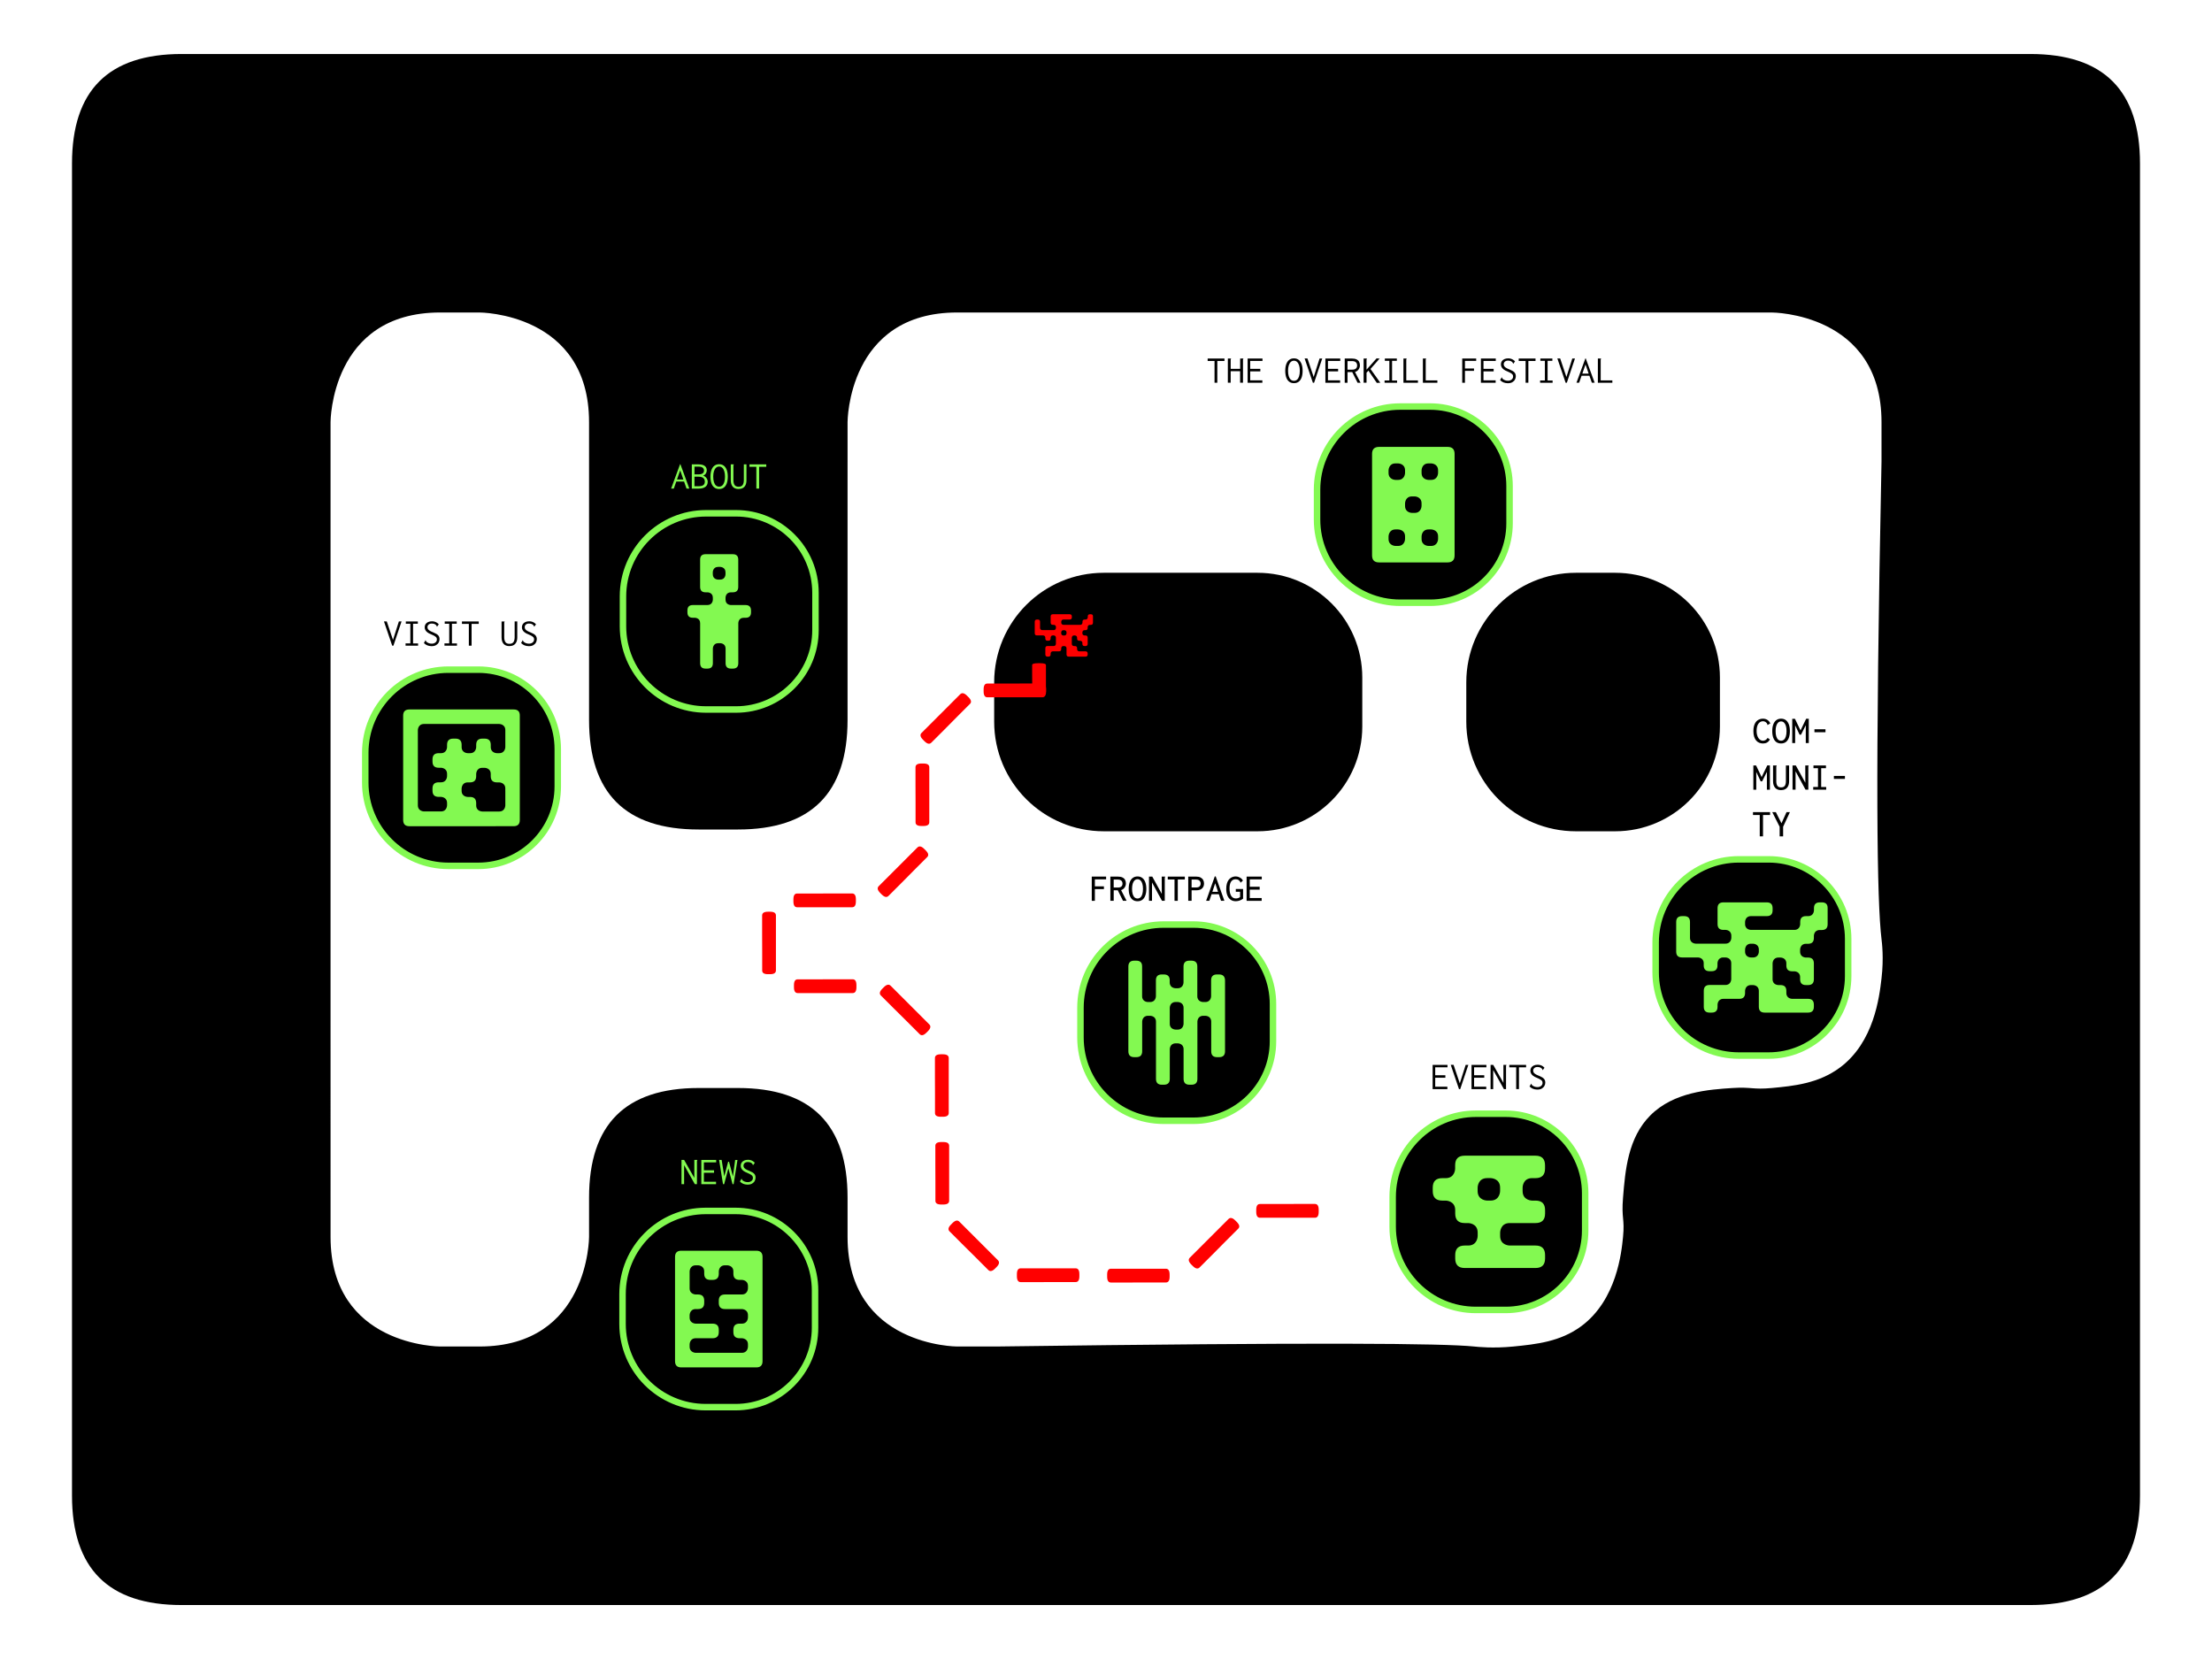 <?xml version="1.0" encoding="utf-8"?>
<!-- Generator: Adobe Illustrator 27.3.1, SVG Export Plug-In . SVG Version: 6.00 Build 0)  -->
<svg version="1.1" id="Layer_1" xmlns="http://www.w3.org/2000/svg" xmlns:xlink="http://www.w3.org/1999/xlink" x="0px" y="0px"
	 viewBox="0 0 1024 768" style="enable-background:new 0 0 1024 768;" xml:space="preserve">
<style type="text/css">
	.st0{fill:#83F951;}
	.st1{stroke:#83F951;stroke-width:3;stroke-miterlimit:10;}
	.st2{fill:#FF0000;}
</style>
<path d="M990.67,692.26v-18.19V572.59v-18.19V452.93v-18.19V333.26v-18.19V213.59v-18.19V93.93V75.74
	c0-33.89-16.85-50.74-50.74-50.74h-18.19H820.26h-18.19H700.59h-18.19H580.93h-18.19H461.26h-18.19H341.59h-18.19H221.93h-18.19
	H102.26H84.07c-33.89,0-50.74,16.85-50.74,50.74v18.19v101.48v18.19v101.48v18.19v101.48v18.19v101.48v18.19v101.48v18.19
	c0,33.89,16.85,50.74,50.74,50.74h18.19h101.48h18.19h101.48h18.19h101.48h18.19h101.48h18.19h101.48h18.19h101.48h18.19h101.48
	h18.19C973.82,743,990.67,726.15,990.67,692.26z M682.41,144.67h18.19h101.48h18.19c0,0,50.74,0,50.74,50.74v18.19
	c-3.04,148.4-2.08,204.01,0,221.14c0.19,1.56,1.11,8.76,0,18.19c-1.03,8.77-3.48,29.5-19.22,41.25
	c-10.02,7.48-21.76,8.57-31.51,9.49c-8.97,0.84-9.43-0.57-18.19,0c-10.95,0.71-27.19,1.77-38.08,12.66
	c-10.41,10.41-11.64,25.52-12.66,38.08c-0.81,9.94,0.85,9.56,0,18.19c-0.69,7.03-2.87,29.05-19.22,41.25
	c-9.81,7.32-21.15,8.45-31.51,9.49c-9.45,0.94-16.63,0.16-18.19,0c-14.4-1.46-71.27-2-221.14,0c-6.06,0-12.13,0-18.19,0
	c0,0-50.74,0-50.74-50.74v-18.19c0-33.89-16.85-50.74-50.74-50.74h-18.19c-33.89,0-50.74,16.85-50.74,50.74v18.19
	c0,0,0,50.74-50.74,50.74h-18.19c0,0-50.74,0-50.74-50.74v-18.19V452.93v-18.19V333.26v-18.19V213.59v-18.19
	c0,0,0-50.74,50.74-50.74h18.19c0,0,50.74,0,50.74,50.74v18.19v101.48v18.19c0,33.89,16.85,50.74,50.74,50.74h18.19
	c33.89,0,50.74-16.85,50.74-50.74v-18.19V213.59v-18.19c0,0,0-50.74,50.74-50.74h18.19H682.41z"/>
<path d="M630.64,313.64c0-26.77-21.7-48.48-48.48-48.48h-53h-18.19c-28.02,0-50.74,22.72-50.74,50.74v18.19
	c0,28.02,22.72,50.74,50.74,50.74h18.19h53c26.77,0,48.48-21.7,48.48-48.48V313.64z"/>
<path d="M796.2,313.64c0-26.77-21.7-48.48-48.48-48.48h0h-18.19c-28.02,0-50.74,22.72-50.74,50.74v18.19
	c0,28.02,22.72,50.74,50.74,50.74h18.19h0c26.77,0,48.48-21.7,48.48-48.48V313.64z"/>
<g>
	<g>
		<g>
			<path class="st0" d="M314.88,217.74l-2.95,8.44h-1.24l4.14-11.29h0.14l4.14,11.29h-1.3L314.88,217.74z M316.82,222.94h-4.07
				l0.25-0.97h3.53L316.82,222.94z"/>
			<path class="st0" d="M320.26,226.18v-11.21h3.19c0.65,0,1.21,0.07,1.67,0.2c0.47,0.13,0.85,0.32,1.16,0.56
				c0.31,0.24,0.53,0.53,0.68,0.86c0.14,0.34,0.22,0.7,0.22,1.1c0,0.35-0.06,0.69-0.19,1.03c-0.13,0.34-0.31,0.63-0.56,0.88
				s-0.55,0.44-0.91,0.58c0.31,0.11,0.6,0.26,0.85,0.45c0.26,0.19,0.48,0.42,0.67,0.67c0.19,0.26,0.33,0.53,0.43,0.83
				c0.1,0.29,0.15,0.6,0.15,0.91c0,0.47-0.08,0.9-0.25,1.29c-0.17,0.39-0.42,0.72-0.77,1c-0.34,0.28-0.78,0.49-1.31,0.64
				c-0.53,0.15-1.15,0.23-1.87,0.23H320.26z M321.5,219.61h1.76c0.66,0,1.18-0.08,1.57-0.23c0.38-0.16,0.66-0.37,0.83-0.64
				c0.17-0.27,0.25-0.57,0.25-0.91c0-0.25-0.04-0.49-0.14-0.7c-0.09-0.22-0.23-0.4-0.42-0.57s-0.44-0.29-0.76-0.39
				c-0.31-0.1-0.69-0.14-1.13-0.14h-1.96V219.61z M321.5,225.08h2.14c0.53,0,0.99-0.07,1.39-0.21c0.4-0.14,0.71-0.36,0.93-0.67
				c0.22-0.31,0.33-0.73,0.33-1.24c0-0.44-0.1-0.84-0.29-1.18c-0.19-0.34-0.5-0.61-0.93-0.81c-0.43-0.2-1.01-0.3-1.74-0.3h-1.84
				V225.08z"/>
			<path class="st0" d="M332.9,226.38c-0.85,0-1.58-0.22-2.18-0.67s-1.06-1.1-1.37-1.95c-0.31-0.86-0.47-1.9-0.47-3.12
				c0-1.19,0.16-2.21,0.47-3.07c0.31-0.86,0.77-1.52,1.37-1.98s1.33-0.69,2.18-0.69c0.86,0,1.59,0.23,2.19,0.69
				c0.59,0.46,1.05,1.12,1.36,1.98s0.47,1.88,0.47,3.07c0,1.22-0.16,2.27-0.47,3.12s-0.77,1.51-1.36,1.95
				C334.49,226.16,333.76,226.38,332.9,226.38z M332.9,225.28c0.58,0,1.06-0.18,1.47-0.54c0.4-0.36,0.71-0.88,0.93-1.58
				c0.22-0.69,0.32-1.53,0.32-2.53c0-0.95-0.11-1.77-0.32-2.46s-0.52-1.23-0.93-1.61c-0.4-0.38-0.89-0.58-1.47-0.58
				c-0.56,0-1.05,0.19-1.46,0.58c-0.41,0.38-0.72,0.92-0.94,1.61s-0.32,1.51-0.32,2.46c0,1,0.11,1.84,0.32,2.53
				c0.22,0.69,0.53,1.22,0.94,1.58C331.85,225.1,332.33,225.28,332.9,225.28z"/>
			<path class="st0" d="M339.21,225.31c-0.61-0.71-0.91-1.71-0.91-3v-7.34h1.22h0.18v0.13c-0.07,0.07-0.12,0.15-0.14,0.23
				s-0.03,0.23-0.03,0.43v6.57c0,0.91,0.18,1.64,0.53,2.18s0.98,0.81,1.86,0.81c0.9,0,1.53-0.27,1.89-0.81
				c0.36-0.54,0.54-1.28,0.54-2.23v-7.31h1.21v7.29c0,0.95-0.15,1.73-0.45,2.33c-0.3,0.61-0.72,1.06-1.27,1.35
				c-0.55,0.29-1.19,0.44-1.94,0.44C340.72,226.38,339.81,226.02,339.21,225.31z"/>
			<path class="st0" d="M350.14,226.18V216.1h-3.19v-1.13h7.78v1.13h-3.31v10.08H350.14z"/>
		</g>
	</g>
	<path class="st1" d="M377.51,274.42c0-20.32-16.47-36.8-36.8-36.8h0h-13.81c-21.27,0-38.51,17.24-38.51,38.51v13.81
		c0,21.27,17.24,38.51,38.51,38.51h13.81h0c20.32,0,36.8-16.47,36.8-36.8V274.42z"/>
	<path class="st0" d="M345.14,280.09h-0.89h-4.99h-0.89c0,0-2.5,0-2.5-2.5v-0.89c0,0,0-2.5,2.5-2.5h0.89c1.66,0,2.5-0.84,2.5-2.5
		v-0.89v-4.99v-0.89v-4.99v-0.89c0-1.66-0.84-2.5-2.5-2.5h-0.89h-4.99h-0.89h-4.99h-0.89c-1.66,0-2.5,0.84-2.5,2.5v0.89v4.99v0.89
		v4.99v0.89c0,1.66,0.84,2.5,2.5,2.5h0.89c0,0,2.5,0,2.5,2.5v0.89c0,0,0,2.5-2.5,2.5h-0.89h-4.99h-0.89c-1.66,0-2.5,0.84-2.5,2.5
		v0.89c0,1.66,0.84,2.5,2.5,2.5h0.89c0,0,2.5,0,2.5,2.5v0.89v4.99v0.89v4.99v0.89v5v0.89c0,1.66,0.84,2.5,2.5,2.5h0.89
		c1.66,0,2.5-0.84,2.5-2.5v-0.89v-4.99v-0.89c0,0,0-2.5,2.5-2.5h0.89c0,0,2.5,0,2.5,2.5v0.89v4.99v0.89c0,1.66,0.84,2.5,2.5,2.5
		h0.89c1.66,0,2.5-0.84,2.5-2.5v-0.89v-4.99v-0.89v-4.99v-0.89v-4.99v-0.89c0,0,0-2.5,2.5-2.5h0.89c1.66,0,2.5-0.84,2.5-2.5v-0.89
		C347.64,280.93,346.81,280.09,345.14,280.09z M329.97,264.93c0,0,0-2.5,2.5-2.5h0.89c0,0,2.5,0,2.5,2.5v0.89c0,0,0,2.5-2.5,2.5
		h-0.89c0,0-2.5,0-2.5-2.5V264.93L329.97,264.93z"/>
</g>
<g>
	<g>
		<g>
			<path d="M181.56,298.9l-3.82-11.23h1.31l2.88,8.57l2.72-8.55h1.24l-3.76,11.21H181.56z"/>
			<path d="M187.75,298.9v-1.06h2.21v-9.09h-2.09v-1.06h5.56v1.06h-2.21v9.11h2.32v1.04H187.75z"/>
			<path d="M197.77,298.74c-0.58-0.24-1.1-0.59-1.54-1.06l0.65-1.13l0.07-0.16l0.13,0.07c0.02,0.08,0.05,0.18,0.09,0.28
				s0.12,0.23,0.25,0.37c0.31,0.26,0.67,0.47,1.09,0.63c0.41,0.16,0.88,0.23,1.41,0.23c0.34,0,0.65-0.05,0.93-0.15
				c0.28-0.1,0.53-0.24,0.74-0.41c0.21-0.17,0.37-0.37,0.49-0.61s0.17-0.48,0.17-0.74c0-0.2-0.02-0.39-0.06-0.56
				c-0.04-0.17-0.12-0.32-0.23-0.46s-0.27-0.27-0.46-0.41s-0.44-0.28-0.74-0.44c-0.3-0.16-0.66-0.32-1.08-0.5
				c-0.78-0.3-1.4-0.62-1.85-0.98c-0.45-0.35-0.77-0.73-0.95-1.12c-0.19-0.39-0.28-0.8-0.28-1.22c0-0.55,0.14-1.03,0.41-1.44
				c0.28-0.41,0.67-0.73,1.18-0.97c0.51-0.23,1.12-0.35,1.83-0.35c0.41,0,0.8,0.06,1.18,0.17c0.38,0.11,0.73,0.27,1.06,0.48
				c0.33,0.2,0.62,0.46,0.87,0.76l-0.7,0.94l-0.11,0.14l-0.11-0.07c-0.01-0.1-0.04-0.19-0.07-0.29c-0.04-0.1-0.12-0.22-0.25-0.36
				c-0.29-0.28-0.59-0.46-0.92-0.57c-0.32-0.1-0.71-0.15-1.15-0.15c-0.3,0-0.57,0.04-0.8,0.13c-0.23,0.08-0.44,0.2-0.6,0.36
				c-0.17,0.15-0.3,0.33-0.39,0.53s-0.14,0.4-0.14,0.62c0,0.2,0.02,0.39,0.07,0.56c0.05,0.17,0.13,0.33,0.25,0.48
				c0.12,0.16,0.28,0.31,0.5,0.47c0.21,0.16,0.47,0.31,0.79,0.47c0.32,0.16,0.7,0.32,1.16,0.5c0.55,0.23,1.01,0.45,1.38,0.67
				c0.37,0.22,0.65,0.45,0.86,0.7s0.36,0.51,0.45,0.8c0.09,0.29,0.13,0.6,0.13,0.95c0,0.51-0.13,1.02-0.39,1.51
				c-0.26,0.5-0.66,0.9-1.22,1.23s-1.27,0.48-2.14,0.48C199.01,299.1,198.35,298.98,197.77,298.74z"/>
			<path d="M205.75,298.9v-1.06h2.21v-9.09h-2.09v-1.06h5.56v1.06h-2.21v9.11h2.32v1.04H205.75z"/>
			<path d="M217.04,298.9v-10.08h-3.19v-1.13h7.78v1.13h-3.31v10.08H217.04z"/>
			<path d="M233.1,298.03c-0.61-0.71-0.91-1.71-0.91-3v-7.34h1.22h0.18v0.13c-0.07,0.07-0.12,0.15-0.13,0.23s-0.03,0.23-0.03,0.43
				v6.57c0,0.91,0.18,1.64,0.53,2.18s0.97,0.81,1.86,0.81c0.9,0,1.53-0.27,1.89-0.81c0.36-0.54,0.54-1.28,0.54-2.23v-7.31h1.21v7.29
				c0,0.95-0.15,1.73-0.45,2.33s-0.72,1.06-1.27,1.35s-1.19,0.44-1.94,0.44C234.61,299.1,233.71,298.74,233.1,298.03z"/>
			<path d="M242.77,298.74c-0.58-0.24-1.09-0.59-1.54-1.06l0.65-1.13l0.07-0.16l0.13,0.07c0.02,0.08,0.05,0.18,0.09,0.28
				s0.12,0.23,0.25,0.37c0.31,0.26,0.67,0.47,1.09,0.63c0.41,0.16,0.88,0.23,1.41,0.23c0.34,0,0.64-0.05,0.93-0.15
				s0.53-0.24,0.74-0.41c0.21-0.17,0.37-0.37,0.49-0.61c0.11-0.23,0.17-0.48,0.17-0.74c0-0.2-0.02-0.39-0.06-0.56
				c-0.04-0.17-0.12-0.32-0.23-0.46c-0.11-0.14-0.27-0.27-0.46-0.41c-0.19-0.14-0.44-0.28-0.74-0.44s-0.66-0.32-1.08-0.5
				c-0.78-0.3-1.4-0.62-1.84-0.98c-0.45-0.35-0.77-0.73-0.95-1.12c-0.19-0.39-0.28-0.8-0.28-1.22c0-0.55,0.14-1.03,0.41-1.44
				c0.28-0.41,0.67-0.73,1.18-0.97s1.12-0.35,1.83-0.35c0.41,0,0.8,0.06,1.18,0.17c0.38,0.11,0.73,0.27,1.06,0.48
				c0.33,0.2,0.62,0.46,0.87,0.76l-0.7,0.94l-0.11,0.14l-0.11-0.07c-0.01-0.1-0.04-0.19-0.07-0.29c-0.04-0.1-0.12-0.22-0.25-0.36
				c-0.29-0.28-0.59-0.46-0.92-0.57s-0.71-0.15-1.15-0.15c-0.3,0-0.57,0.04-0.8,0.13c-0.23,0.08-0.43,0.2-0.6,0.36
				c-0.17,0.15-0.3,0.33-0.39,0.53c-0.09,0.2-0.13,0.4-0.13,0.62c0,0.2,0.02,0.39,0.07,0.56s0.13,0.33,0.25,0.48s0.29,0.31,0.5,0.47
				s0.47,0.31,0.79,0.47c0.32,0.16,0.71,0.32,1.16,0.5c0.55,0.23,1.01,0.45,1.38,0.67c0.37,0.22,0.65,0.45,0.86,0.7
				c0.21,0.24,0.36,0.51,0.45,0.8c0.09,0.29,0.14,0.6,0.14,0.95c0,0.51-0.13,1.02-0.39,1.51c-0.26,0.5-0.66,0.9-1.21,1.23
				s-1.27,0.48-2.14,0.48C244.01,299.1,243.35,298.98,242.77,298.74z"/>
		</g>
	</g>
	<path class="st1" d="M258.21,346.8c0-20.32-16.47-36.8-36.8-36.8h0h-13.81c-21.27,0-38.51,17.24-38.51,38.51v13.81
		c0,21.27,17.24,38.51,38.51,38.51h13.81h0c20.32,0,36.8-16.47,36.8-36.8V346.8z"/>
	<path class="st0" d="M237.81,328.43h-1.02h-5.73h-1.02h-5.73h-1.02h-5.73h-1.02h-5.73h-1.02h-5.73h-1.02h-5.76h-1.02h-5.74h-1.02
		c-1.91,0-2.86,0.95-2.86,2.86v1.02v5.73v1.02v5.73v1.02v5.73v1.02v5.73v1.02v5.73v1.02v5.73v1.02v5.73v1.02
		c0,1.95,0.95,2.91,2.86,2.91h1.02h5.73h1.02h5.73h1.02h5.73h1.02h5.73h1.02h5.73h1.02H230h1.02h5.73h1.02
		c1.91,0,2.86-0.95,2.86-2.86v-1.02v-5.73v-1.02v-5.73v-1.02v-5.73v-1.02v-5.73v-1.02v-5.73v-1.02v-5.76v-1.02v-5.74v-1.02
		C240.67,329.38,239.72,328.43,237.81,328.43z M233.93,366.06v5.73v1.02c0,0,0,2.86-2.86,2.86h-1.02h-5.73h-1.02
		c0,0-2.86,0-2.86-2.86v-1.02c0-1.91-0.95-2.86-2.86-2.86h-1.02c0,0-2.86,0-2.86-2.86v-1.02c0,0,0-2.86,2.86-2.86h1.02
		c1.91,0,2.86-0.95,2.86-2.86v-1.02c0,0,0-2.86,2.86-2.86h1.02c0,0,2.86,0,2.86,2.86v1.02c0,1.91,0.95,2.86,2.86,2.86h1.02
		c0,0,2.86,0,2.86,2.86V366.06z M233.93,339.06v5.73v1.02c0,0,0,2.86-2.86,2.86h-1.02c0,0-2.86,0-2.86-2.86v-1.02
		c0-1.91-0.95-2.86-2.86-2.86h-1.02c-1.91,0-2.86,0.95-2.86,2.86v1.02c0,0,0,2.86-2.86,2.86h-1.02c0,0-2.86,0-2.86-2.86v-1.02
		c0-1.91-0.95-2.86-2.86-2.86h-1.02c-1.91,0-2.86,0.95-2.86,2.86v1.02c0,0,0,2.86-2.86,2.86h-1.02c-1.91,0-2.86,0.95-2.86,2.86v1.02
		c0,1.91,0.95,2.86,2.86,2.86h1.02c0,0,2.86,0,2.86,2.86v1.02c0,0,0,2.86-2.86,2.86h-1.02c-1.91,0-2.86,0.95-2.86,2.86v1.02
		c0,1.91,0.95,2.86,2.86,2.86h1.02c0,0,2.86,0,2.86,2.86v1.02c0,0,0,2.86-2.86,2.86h-1.02h-5.76h-1.02c0,0-2.86,0-2.86-2.86v-1.02
		v-5.73v-1.02v-5.73v-1.02v-5.73v-1.02v-5.73v-1.02v-5.73v-1.02c0,0,0-2.86,2.86-2.86h1.02h5.73h1.02h5.73h1.02h5.73h1.02h5.73h1.02
		h5.73h1.02c0,0,2.86,0,2.86,2.86v1.02H233.93z"/>
</g>
<g>
	<g>
		<g>
			<path d="M505.41,417.02V405.8h6.64v1.28h-5.2v3.24h4.19v1.28h-4.19v5.42H505.41z"/>
			<path d="M514.02,417.02V405.8h3.4c0.9,0,1.63,0.13,2.19,0.4c0.56,0.26,0.97,0.64,1.22,1.12c0.26,0.49,0.39,1.06,0.39,1.72
				c0,0.41-0.09,0.82-0.27,1.24s-0.44,0.79-0.77,1.1c-0.34,0.31-0.73,0.54-1.19,0.68l2.54,4.95h-1.66l-2.41-4.86h-1.89v4.86H514.02z
				 M515.57,410.86h2c0.72,0,1.25-0.17,1.58-0.5s0.5-0.77,0.5-1.31c0-0.35-0.07-0.66-0.22-0.94c-0.14-0.28-0.37-0.51-0.68-0.68
				c-0.31-0.17-0.71-0.25-1.19-0.25h-2V410.86z"/>
			<path d="M526.6,417.21c-0.88,0-1.62-0.22-2.22-0.66c-0.61-0.44-1.07-1.09-1.39-1.96c-0.32-0.86-0.48-1.9-0.48-3.12
				c0-1.2,0.16-2.22,0.48-3.08s0.78-1.51,1.39-1.97c0.61-0.46,1.35-0.69,2.22-0.69s1.61,0.23,2.21,0.69
				c0.6,0.46,1.06,1.12,1.38,1.97c0.32,0.86,0.48,1.88,0.48,3.08c0,1.22-0.16,2.26-0.48,3.12c-0.32,0.86-0.78,1.51-1.38,1.96
				C528.21,416.99,527.48,417.21,526.6,417.21z M526.6,415.94c0.53,0,0.98-0.17,1.36-0.51c0.38-0.34,0.67-0.84,0.86-1.51
				s0.3-1.48,0.3-2.45c0-0.92-0.1-1.71-0.3-2.38s-0.49-1.17-0.86-1.53c-0.38-0.36-0.83-0.54-1.36-0.54c-0.53,0-0.98,0.18-1.37,0.54
				c-0.38,0.36-0.67,0.87-0.87,1.53s-0.3,1.46-0.3,2.38c0,0.97,0.1,1.78,0.3,2.45s0.49,1.17,0.87,1.51
				C525.62,415.77,526.07,415.94,526.6,415.94z"/>
			<path d="M531.91,405.8h1.51l4.41,8.01l-0.04-8.01h1.4h0.18v0.14c-0.07,0.07-0.12,0.15-0.13,0.23c-0.02,0.08-0.03,0.23-0.03,0.43
				v10.4h-1.3l-4.61-8.5v8.5h-1.4V405.8z"/>
			<path d="M543.72,417.02v-9.88h-3.13v-1.33h7.9v1.33h-3.26v9.88H543.72z"/>
			<path d="M550.07,417.02V405.8h3.67c0.85,0,1.54,0.15,2.08,0.44c0.53,0.29,0.93,0.68,1.18,1.16c0.25,0.48,0.38,1.01,0.38,1.6
				c0,0.44-0.07,0.86-0.21,1.23s-0.35,0.71-0.64,1c-0.29,0.29-0.65,0.51-1.1,0.67c-0.44,0.16-0.98,0.24-1.6,0.24h-2.2v4.86H550.07z
				 M551.64,410.84h2.05c0.5,0,0.91-0.08,1.22-0.22c0.31-0.15,0.54-0.36,0.68-0.64c0.14-0.28,0.22-0.59,0.22-0.94
				s-0.07-0.66-0.22-0.94c-0.14-0.28-0.37-0.5-0.68-0.67c-0.31-0.17-0.71-0.25-1.21-0.25h-2.07V410.84z"/>
			<path d="M562.56,408.89l-2.72,8.12h-1.49l4.01-11.29h0.43l4.01,11.29h-1.55L562.56,408.89z M564.56,413.97h-4.18l0.27-1.13h3.6
				L564.56,413.97z"/>
			<path d="M569.71,416.52c-0.66-0.47-1.17-1.13-1.52-1.98c-0.35-0.85-0.53-1.85-0.53-2.98c0-0.96,0.09-1.77,0.28-2.45
				c0.19-0.68,0.44-1.23,0.76-1.68c0.32-0.44,0.68-0.79,1.07-1.04c0.39-0.25,0.78-0.42,1.17-0.52c0.39-0.1,0.75-0.14,1.07-0.14
				c0.47,0,0.92,0.08,1.35,0.24c0.43,0.16,0.83,0.38,1.19,0.66c0.36,0.28,0.64,0.61,0.85,1.01l-0.97,0.86l-0.14,0.13l-0.09-0.11
				c0.01-0.1,0-0.19-0.04-0.27s-0.12-0.2-0.25-0.36c-0.17-0.19-0.34-0.35-0.52-0.48c-0.18-0.13-0.38-0.22-0.6-0.28
				c-0.22-0.06-0.47-0.09-0.75-0.09c-0.31,0-0.61,0.04-0.89,0.12c-0.28,0.08-0.54,0.23-0.78,0.44c-0.24,0.21-0.45,0.48-0.63,0.81
				c-0.18,0.33-0.32,0.73-0.41,1.22c-0.1,0.48-0.14,1.05-0.14,1.69c0,0.75,0.07,1.41,0.2,1.99c0.13,0.57,0.33,1.05,0.58,1.44
				s0.56,0.68,0.92,0.88c0.35,0.2,0.75,0.29,1.2,0.29c0.16,0,0.32-0.01,0.5-0.03c0.17-0.02,0.35-0.05,0.52-0.11s0.34-0.12,0.5-0.21
				c0.16-0.08,0.32-0.18,0.46-0.29v-2.45h-1.98v-1.3h3.37v4.5c-0.53,0.39-1.08,0.69-1.65,0.88c-0.57,0.19-1.14,0.29-1.72,0.29
				C571.16,417.21,570.37,416.98,569.71,416.52z"/>
			<path d="M577.09,417.02V405.8h7.02v1.3h-5.56v3.4h4.59v1.33h-4.59v3.89h5.51v1.3H577.09z"/>
		</g>
	</g>
	<path class="st1" d="M589.3,464.8c0-20.32-16.47-36.8-36.8-36.8h0h-13.81c-21.27,0-38.51,17.24-38.51,38.51v13.81
		c0,21.27,17.24,38.51,38.51,38.51h13.81h0c20.32,0,36.8-16.47,36.8-36.8V464.8z"/>
	<path class="st0" d="M564.34,451.1h-0.97c-1.8,0-2.71,0.9-2.71,2.71v0.97v5.41v0.97c0,0,0,2.71-2.71,2.71h-0.97
		c0,0-2.71,0-2.71-2.71v-0.97v-5.41v-0.97v-5.41v-0.97c0.01-1.81-0.89-2.71-2.7-2.71h-0.97c-1.8,0-2.71,0.9-2.71,2.71v0.97v5.41
		v0.97c0,0,0,2.71-2.71,2.71h-0.97c0,0-2.71,0-2.71-2.71v-0.97c0-1.8-0.9-2.71-2.71-2.71h-0.97c-1.8,0-2.71,0.9-2.71,2.71v0.97v5.41
		v0.97c0,0,0,2.71-2.71,2.71h-0.97c0,0-2.71,0-2.71-2.71v-0.97v-5.41v-0.97v-5.41v-0.97c0.03-1.81-0.88-2.71-2.68-2.71h-0.97
		c-1.8,0-2.71,0.9-2.71,2.71v0.97v5.41v0.97v5.41v0.97v5.41v0.97v5.41v0.97v5.41v0.97v5.41v0.97c0,1.8,0.9,2.71,2.71,2.71h0.97
		c1.8,0,2.71-0.9,2.71-2.71v-0.97v-5.41v-0.97v-5.41v-0.97c0,0,0-2.71,2.71-2.71h0.97c0,0,2.71,0,2.71,2.71v0.97v5.41v0.97v5.41
		v0.97v5.41v0.97v5.41v0.97c0,1.8,0.9,2.71,2.71,2.71h0.97c1.8,0,2.71-0.9,2.71-2.71v-0.97v-5.41v-0.97v-5.41v-0.97
		c0,0,0-2.71,2.71-2.71h0.97c0,0,2.71,0,2.71,2.71v0.97v5.41v0.97v5.41v0.97c0,1.8,0.9,2.71,2.71,2.71h0.97
		c1.8,0,2.71-0.9,2.71-2.71v-0.97v-5.41v-0.97v-5.41v-0.97v-5.41v-0.97v-5.41v-0.97c0,0,0-2.71,2.71-2.71H558c0,0,2.71,0,2.71,2.71
		v0.97v5.41v0.97v5.41v0.97c0,1.8,0.9,2.71,2.71,2.71h0.97c1.8,0,2.71-0.9,2.71-2.71v-0.97v-5.41v-0.97v-5.41v-0.97v-5.41v-0.97
		v-5.41v-0.97v-5.41v-0.97C567.05,452.01,566.14,451.1,564.34,451.1z M547.91,473.92c0,0,0,2.71-2.71,2.71h-0.97
		c0,0-2.71,0-2.71-2.71v-0.97v-5.41v-0.97c0,0,0-2.71,2.71-2.71h0.97c0,0,2.71,0,2.71,2.71v0.97v5.41V473.92z"/>
</g>
<g>
	<g>
		<g>
			<path class="st0" d="M315.49,536.97h1.22l4.72,8.32v-8.32h1.19h0.18v0.13c-0.07,0.07-0.12,0.15-0.13,0.23
				c-0.02,0.08-0.03,0.23-0.03,0.43v10.42h-0.99l-4.95-8.82v8.82h-1.21V536.97z"/>
			<path class="st0" d="M324.66,548.18v-11.21h6.88v1.12h-5.69v3.67h4.7v1.15h-4.7v4.16h5.63v1.12H324.66z"/>
			<path class="st0" d="M334.7,548.18l-1.8-11.21h1.17l1.21,7.58l1.8-6.75h0.4l1.82,6.79l1.03-7.61h1.06l-1.78,11.21h-0.49
				l-1.93-7.33l-1.96,7.33H334.7z"/>
			<path class="st0" d="M344.07,548.02c-0.58-0.24-1.1-0.59-1.54-1.06l0.65-1.13l0.07-0.16l0.13,0.07c0.02,0.08,0.05,0.18,0.09,0.28
				c0.04,0.1,0.12,0.23,0.25,0.37c0.31,0.26,0.67,0.47,1.09,0.63c0.41,0.16,0.88,0.23,1.41,0.23c0.34,0,0.65-0.05,0.93-0.15
				c0.28-0.1,0.53-0.24,0.74-0.41c0.21-0.17,0.37-0.37,0.49-0.61s0.17-0.48,0.17-0.74c0-0.2-0.02-0.39-0.06-0.56
				c-0.04-0.17-0.12-0.32-0.23-0.46c-0.11-0.14-0.27-0.28-0.46-0.41c-0.19-0.14-0.44-0.28-0.74-0.44c-0.3-0.16-0.66-0.32-1.08-0.5
				c-0.78-0.3-1.4-0.62-1.85-0.98c-0.45-0.35-0.77-0.73-0.95-1.12c-0.19-0.39-0.28-0.8-0.28-1.22c0-0.55,0.14-1.03,0.41-1.44
				c0.28-0.41,0.67-0.73,1.18-0.97c0.51-0.23,1.12-0.35,1.83-0.35c0.41,0,0.8,0.06,1.18,0.17c0.38,0.11,0.73,0.27,1.06,0.48
				s0.62,0.46,0.87,0.76l-0.7,0.94l-0.11,0.14l-0.11-0.07c-0.01-0.1-0.04-0.19-0.07-0.29c-0.04-0.1-0.12-0.22-0.25-0.36
				c-0.29-0.28-0.59-0.46-0.92-0.57c-0.32-0.1-0.71-0.15-1.15-0.15c-0.3,0-0.57,0.04-0.8,0.13c-0.23,0.08-0.44,0.2-0.6,0.36
				c-0.17,0.15-0.3,0.33-0.39,0.53c-0.09,0.2-0.14,0.4-0.14,0.62c0,0.2,0.02,0.39,0.07,0.56c0.05,0.17,0.13,0.33,0.25,0.48
				c0.12,0.16,0.28,0.31,0.5,0.47c0.21,0.16,0.47,0.31,0.79,0.46c0.32,0.16,0.7,0.32,1.16,0.5c0.55,0.23,1.01,0.45,1.38,0.67
				c0.37,0.22,0.65,0.45,0.86,0.7c0.21,0.24,0.36,0.51,0.45,0.8c0.09,0.29,0.13,0.6,0.13,0.95c0,0.51-0.13,1.02-0.39,1.51
				c-0.26,0.5-0.66,0.9-1.22,1.23s-1.27,0.48-2.14,0.48C345.31,548.38,344.65,548.26,344.07,548.02z"/>
		</g>
	</g>
	<path class="st1" d="M377.31,597.38c0-20.32-16.47-36.8-36.8-36.8h0h-13.81c-21.27,0-38.51,17.24-38.51,38.51v13.81
		c0,21.27,17.24,38.51,38.51,38.51h13.81h0c20.32,0,36.8-16.47,36.8-36.8V597.38z"/>
	<path class="st0" d="M350.14,579h-1.03h-5.72h-1.03h-5.72h-1.03h-5.72h-1.03h-5.72h-1.03h-5.72h-1.03c-1.91,0-2.86,0.95-2.86,2.86
		v1.03v5.72v1.03v5.72v1.03v5.72v1.03v5.72v1.03v5.72v1.03v5.72v1.03v5.72v1.03c0,1.91,0.95,2.86,2.86,2.86h1.03h5.72h1.03h5.72
		h1.03h5.72h1.03h5.72h1.03h5.72h1.03c1.91,0,2.86-0.95,2.86-2.86v-1.03v-5.72v-1.03v-5.72v-1.03v-5.72v-1.03v-5.72v-1.03v-5.72
		v-1.03v-5.72v-1.03v-5.72v-1.03C353,579.95,352.05,579,350.14,579z M346.25,596.39c0,0,0,2.86-2.86,2.86h-1.03h-5.72h-1.03
		c-1.91,0-2.86,0.95-2.86,2.86v1.03c0,1.91,0.95,2.86,2.86,2.86h1.03h5.72h1.03c0,0,2.86,0,2.86,2.86v1.03c0,0,0,2.86-2.86,2.86
		h-1.03c-1.91,0-2.86,0.95-2.86,2.86v1.03c0,1.91,0.95,2.86,2.86,2.86h1.03c0,0,2.86,0,2.86,2.86v1.03c0,0,0,2.86-2.86,2.86h-1.03
		h-5.72h-1.03h-5.72h-1.03h-5.72h-1.03c0,0-2.86,0-2.86-2.86v-1.03c0,0,0-2.86,2.86-2.86h1.03h5.72h1.03c1.91,0,2.86-0.95,2.86-2.86
		v-1.03c0-1.91-0.95-2.86-2.86-2.86h-1.03h-5.72h-1.03c0,0-2.86,0-2.86-2.86v-1.03c0,0,0-2.86,2.86-2.86h1.03
		c1.91,0,2.86-0.95,2.86-2.86v-1.03c0-1.91-0.95-2.86-2.86-2.86h-1.03c0,0-2.86,0-2.86-2.86v-1.03v-5.72v-1.03c0,0,0-2.86,2.86-2.86
		h1.03c0,0,2.86,0,2.86,2.86v1.03c0,1.91,0.95,2.86,2.86,2.86h1.03c1.91,0,2.86-0.95,2.86-2.86v-1.03c0,0,0-2.86,2.86-2.86h1.03
		c0,0,2.86,0,2.86,2.86v1.03c0,1.91,0.95,2.86,2.86,2.86h1.03c0,0,2.86,0,2.86,2.86V596.39z"/>
</g>
<g>
	<g>
		<g>
			<path d="M562.25,177.18V167.1h-3.19v-1.13h7.78v1.13h-3.31v10.08H562.25z"/>
			<path d="M568.4,165.97h1.3h0.18v0.13c-0.07,0.07-0.12,0.15-0.13,0.23c-0.02,0.08-0.03,0.23-0.03,0.43v4h4.39v-4.79h1.3h0.18v0.13
				c-0.07,0.07-0.12,0.15-0.14,0.23c-0.02,0.08-0.03,0.23-0.03,0.43v10.42h-1.33v-5.35h-4.37v5.35h-1.31V165.97z"/>
			<path d="M577.56,177.18v-11.21h6.88v1.12h-5.69v3.67h4.7v1.15h-4.7v4.16h5.63v1.12H577.56z"/>
			<path d="M599,177.38c-0.85,0-1.58-0.22-2.18-0.67c-0.6-0.44-1.06-1.1-1.37-1.95c-0.31-0.86-0.47-1.9-0.47-3.12
				c0-1.19,0.16-2.21,0.47-3.07c0.31-0.86,0.77-1.52,1.37-1.98c0.6-0.46,1.33-0.69,2.18-0.69c0.86,0,1.59,0.23,2.19,0.69
				c0.59,0.46,1.05,1.12,1.36,1.98c0.31,0.86,0.47,1.88,0.47,3.07c0,1.22-0.16,2.27-0.47,3.12c-0.31,0.86-0.76,1.51-1.36,1.95
				C600.59,177.16,599.87,177.38,599,177.38z M599,176.28c0.58,0,1.06-0.18,1.47-0.54s0.71-0.88,0.93-1.58
				c0.22-0.69,0.32-1.53,0.32-2.53c0-0.95-0.11-1.77-0.32-2.46c-0.22-0.69-0.52-1.23-0.93-1.61c-0.4-0.38-0.89-0.58-1.47-0.58
				c-0.56,0-1.05,0.19-1.46,0.58c-0.41,0.38-0.72,0.92-0.94,1.61s-0.32,1.51-0.32,2.46c0,1,0.11,1.84,0.32,2.53
				c0.22,0.69,0.53,1.22,0.94,1.58S598.44,176.28,599,176.28z"/>
			<path d="M607.77,177.18l-3.82-11.23h1.31l2.88,8.57l2.72-8.55h1.24l-3.76,11.21H607.77z"/>
			<path d="M613.56,177.18v-11.21h6.88v1.12h-5.69v3.67h4.7v1.15h-4.7v4.16h5.63v1.12H613.56z"/>
			<path d="M622.51,177.18v-11.21h3.31c0.89,0,1.6,0.13,2.15,0.4s0.95,0.64,1.2,1.12c0.25,0.48,0.38,1.04,0.38,1.69
				c0,0.42-0.09,0.84-0.28,1.26c-0.19,0.42-0.45,0.79-0.79,1.1c-0.34,0.31-0.75,0.53-1.21,0.65l2.59,5h-1.4l-2.48-4.95h-2.18v4.95
				H622.51z M623.79,171.12h2.18c0.8,0,1.39-0.18,1.75-0.53c0.36-0.35,0.54-0.82,0.54-1.41c0-0.37-0.08-0.71-0.23-1.02
				c-0.16-0.31-0.4-0.55-0.74-0.73c-0.34-0.18-0.77-0.27-1.31-0.27h-2.18V171.12z"/>
			<path d="M633.49,171.57l-0.88,0.97v4.64h-1.35v-11.21h1.33h0.18v0.13c-0.07,0.07-0.12,0.15-0.13,0.23
				c-0.02,0.08-0.03,0.23-0.03,0.43v4.37l4.68-5.26c0.07,0.01,0.14,0.02,0.22,0.04c0.07,0.01,0.15,0.02,0.22,0.03
				c0.08,0.01,0.16,0.01,0.24,0.02c0.08,0.01,0.17,0.01,0.25,0.01h0.47l-4.25,4.84l4.54,6.37l-1.62,0.07L633.49,171.57z"/>
			<path d="M640.96,177.18v-1.06h2.21v-9.09h-2.09v-1.06h5.56v1.06h-2.21v9.11h2.32v1.04H640.96z"/>
			<path d="M649.69,165.97h1.3h0.18v0.13c-0.07,0.07-0.12,0.15-0.13,0.23c-0.02,0.08-0.03,0.23-0.03,0.43v9.34h5.4v1.08h-6.71
				V165.97z"/>
			<path d="M658.69,165.97h1.3h0.18v0.13c-0.07,0.07-0.12,0.15-0.13,0.23c-0.02,0.08-0.03,0.23-0.03,0.43v9.34h5.4v1.08h-6.71
				V165.97z"/>
			<path d="M676.91,177.18v-11.21h6.46v1.1h-5.2v3.51h4.19v1.1h-4.19v5.51H676.91z"/>
			<path d="M685.56,177.18v-11.21h6.88v1.12h-5.69v3.67h4.7v1.15h-4.7v4.16h5.63v1.12H685.56z"/>
			<path d="M695.98,177.02c-0.58-0.24-1.09-0.59-1.54-1.06l0.65-1.13l0.07-0.16l0.13,0.07c0.02,0.08,0.05,0.18,0.09,0.28
				s0.12,0.23,0.25,0.37c0.31,0.26,0.67,0.47,1.09,0.63c0.41,0.16,0.88,0.23,1.41,0.23c0.34,0,0.64-0.05,0.93-0.15
				s0.53-0.24,0.74-0.41c0.21-0.17,0.37-0.37,0.49-0.61c0.11-0.23,0.17-0.48,0.17-0.74c0-0.2-0.02-0.39-0.06-0.56
				c-0.04-0.17-0.12-0.32-0.23-0.46c-0.11-0.14-0.27-0.27-0.46-0.41c-0.19-0.14-0.44-0.28-0.74-0.44s-0.66-0.32-1.08-0.5
				c-0.78-0.3-1.4-0.62-1.84-0.98c-0.45-0.35-0.77-0.73-0.95-1.12c-0.19-0.39-0.28-0.8-0.28-1.22c0-0.55,0.14-1.03,0.41-1.44
				c0.28-0.41,0.67-0.73,1.18-0.97s1.12-0.35,1.83-0.35c0.41,0,0.8,0.06,1.18,0.17c0.38,0.11,0.73,0.27,1.06,0.48
				c0.33,0.2,0.62,0.46,0.87,0.76l-0.7,0.94l-0.11,0.14l-0.11-0.07c-0.01-0.1-0.04-0.19-0.07-0.29c-0.04-0.1-0.12-0.22-0.25-0.36
				c-0.29-0.28-0.59-0.46-0.92-0.57s-0.71-0.15-1.15-0.15c-0.3,0-0.57,0.04-0.8,0.13c-0.23,0.08-0.43,0.2-0.6,0.36
				c-0.17,0.15-0.3,0.33-0.39,0.53c-0.09,0.2-0.13,0.4-0.13,0.62c0,0.2,0.02,0.39,0.07,0.56s0.13,0.33,0.25,0.48s0.29,0.31,0.5,0.47
				s0.47,0.31,0.79,0.47c0.32,0.16,0.71,0.32,1.16,0.5c0.55,0.23,1.01,0.45,1.38,0.67c0.37,0.22,0.65,0.45,0.86,0.7
				c0.21,0.24,0.36,0.51,0.45,0.8c0.09,0.29,0.14,0.6,0.14,0.95c0,0.51-0.13,1.02-0.39,1.51c-0.26,0.5-0.66,0.9-1.21,1.23
				s-1.27,0.48-2.14,0.48C697.21,177.38,696.56,177.26,695.98,177.02z"/>
			<path d="M706.25,177.18V167.1h-3.19v-1.13h7.78v1.13h-3.31v10.08H706.25z"/>
			<path d="M712.96,177.18v-1.06h2.21v-9.09h-2.09v-1.06h5.56v1.06h-2.21v9.11h2.32v1.04H712.96z"/>
			<path d="M724.77,177.18l-3.82-11.23h1.31l2.88,8.57l2.72-8.55h1.24l-3.76,11.21H724.77z"/>
			<path d="M733.98,168.74l-2.95,8.44h-1.24l4.14-11.29h0.14l4.14,11.29h-1.3L733.98,168.74z M735.93,173.94h-4.07l0.25-0.97h3.53
				L735.93,173.94z"/>
			<path d="M739.69,165.97h1.3h0.18v0.13c-0.07,0.07-0.12,0.15-0.13,0.23c-0.02,0.08-0.03,0.23-0.03,0.43v9.34h5.4v1.08h-6.71
				V165.97z"/>
		</g>
	</g>
	<path class="st1" d="M698.82,225c0-20.32-16.47-36.8-36.8-36.8h0h-13.81c-21.27,0-38.51,17.24-38.51,38.51v13.81
		c0,21.27,17.24,38.51,38.51,38.51h13.81h0c20.32,0,36.8-16.47,36.8-36.8V225z"/>
	<path class="st0" d="M670.13,206.88h-1.16h-6.48h-1.16h-6.48h-1.16h-6.48h-1.16h-6.48h-1.16c-2.16,0-3.24,1.08-3.24,3.24v1.16v6.48
		v1.16v6.48v1.16v6.48v1.16v6.48v1.16v6.48v1.16v6.48v1.16c0,2.16,1.08,3.24,3.24,3.24h1.16h6.48h1.16h6.48h1.16h6.48h1.16h6.48
		h1.16c2.16,0,3.24-1.08,3.24-3.24v-1.16v-6.48v-1.16v-6.48v-1.16v-6.48v-1.16v-6.48v-1.16v-6.48v-1.16v-6.48v-1.16
		C673.37,207.95,672.29,206.88,670.13,206.88z M642.8,217.76c0,0,0-3.24,3.24-3.24h1.16c0,0,3.24,0,3.24,3.24v1.16
		c0,0,0,3.24-3.24,3.24h-1.16c0,0-3.24,0-3.24-3.24V217.76z M658.08,233.04v1.16c0,0,0,3.24-3.24,3.24h-1.16c0,0-3.24,0-3.24-3.24
		v-1.16c0,0,0-3.24,3.24-3.24h1.16C654.84,229.8,658.08,229.8,658.08,233.04z M646.04,252.73c0,0-3.24,0-3.24-3.24v-1.16
		c0,0,0-3.24,3.24-3.24h1.16c0,0,3.24,0,3.24,3.24v1.16c0,0,0,3.24-3.24,3.24H646.04z M665.73,249.49c0,0,0,3.24-3.24,3.24h-1.16
		c0,0-3.24,0-3.24-3.24v-1.16c0,0,0-3.24,3.24-3.24h1.16c0,0,3.24,0,3.24,3.24V249.49z M665.73,218.92c0,0,0,3.24-3.24,3.24h-1.16
		c0,0-3.24,0-3.24-3.24v-1.16c0,0,0-3.24,3.24-3.24h1.16c0,0,3.24,0,3.24,3.24V218.92z"/>
</g>
<g>
	<g>
		<g>
			<path d="M663.21,504.18v-11.21h6.88v1.12h-5.69v3.67h4.7v1.15h-4.7v4.16h5.63v1.12H663.21z"/>
			<path d="M675.41,504.18l-3.82-11.23h1.31l2.88,8.57l2.72-8.55h1.24l-3.76,11.21H675.41z"/>
			<path d="M681.21,504.18v-11.21h6.88v1.12h-5.69v3.67h4.7v1.15h-4.7v4.16h5.63v1.12H681.21z"/>
			<path d="M690.05,492.97h1.22l4.71,8.32v-8.32h1.19h0.18v0.13c-0.07,0.07-0.12,0.15-0.13,0.23c-0.02,0.08-0.03,0.23-0.03,0.43
				v10.42h-0.99l-4.95-8.82v8.82h-1.21V492.97z"/>
			<path d="M701.89,504.18V494.1h-3.19v-1.13h7.78v1.13h-3.31v10.08H701.89z"/>
			<path d="M709.62,504.02c-0.58-0.24-1.09-0.59-1.54-1.06l0.65-1.13l0.07-0.16l0.13,0.07c0.02,0.08,0.05,0.18,0.09,0.28
				c0.04,0.1,0.12,0.23,0.25,0.37c0.31,0.26,0.67,0.47,1.09,0.63c0.41,0.16,0.88,0.23,1.41,0.23c0.34,0,0.64-0.05,0.93-0.15
				c0.28-0.1,0.53-0.24,0.74-0.41c0.21-0.17,0.37-0.37,0.49-0.61c0.11-0.23,0.17-0.48,0.17-0.74c0-0.2-0.02-0.39-0.06-0.56
				c-0.04-0.17-0.12-0.32-0.23-0.46c-0.11-0.14-0.27-0.28-0.46-0.41c-0.19-0.14-0.44-0.28-0.74-0.44s-0.66-0.32-1.08-0.5
				c-0.78-0.3-1.4-0.62-1.84-0.98c-0.45-0.35-0.77-0.73-0.95-1.12c-0.19-0.39-0.28-0.8-0.28-1.22c0-0.55,0.14-1.03,0.41-1.44
				s0.67-0.73,1.18-0.97c0.51-0.23,1.12-0.35,1.83-0.35c0.41,0,0.8,0.06,1.18,0.17c0.38,0.11,0.73,0.27,1.06,0.48
				s0.62,0.46,0.87,0.76l-0.7,0.94l-0.11,0.14l-0.11-0.07c-0.01-0.1-0.04-0.19-0.07-0.29c-0.04-0.1-0.12-0.22-0.25-0.36
				c-0.29-0.28-0.59-0.46-0.92-0.57c-0.32-0.1-0.71-0.15-1.15-0.15c-0.3,0-0.57,0.04-0.8,0.13c-0.23,0.08-0.43,0.2-0.6,0.36
				c-0.17,0.15-0.3,0.33-0.39,0.53c-0.09,0.2-0.13,0.4-0.13,0.62c0,0.2,0.02,0.39,0.07,0.56s0.13,0.33,0.25,0.48s0.29,0.31,0.5,0.47
				s0.47,0.31,0.79,0.46c0.32,0.16,0.71,0.32,1.16,0.5c0.55,0.23,1.01,0.45,1.38,0.67c0.37,0.22,0.65,0.45,0.86,0.7
				c0.21,0.24,0.36,0.51,0.45,0.8c0.09,0.29,0.14,0.6,0.14,0.95c0,0.51-0.13,1.02-0.39,1.51s-0.66,0.9-1.21,1.23
				s-1.27,0.48-2.14,0.48C710.86,504.38,710.2,504.26,709.62,504.02z"/>
		</g>
	</g>
	<path class="st1" d="M733.82,552.38c0-20.32-16.47-36.8-36.8-36.8h0h-13.81c-21.27,0-38.51,17.24-38.51,38.51v13.81
		c0,21.27,17.24,38.51,38.51,38.51h13.81h0c20.32,0,36.8-16.47,36.8-36.8V552.38z"/>
	<path class="st0" d="M709.25,545.39h1.58c2.94,0,4.41-1.47,4.41-4.41v-1.57c-0.01-2.94-1.48-4.41-4.42-4.41h-1.58h-8.82h-1.58
		h-8.82h-1.58h-8.82h-1.58c-2.94,0-4.41,1.47-4.41,4.41v1.58c0,0,0,4.41-4.41,4.41h-1.55c-2.94-0.01-4.41,1.46-4.41,4.4v1.58
		c0,2.94,1.47,4.41,4.41,4.41h1.58c0,0,4.41,0,4.41,4.41v1.58c0,2.94,1.47,4.41,4.41,4.41h1.58c0,0,4.41,0,4.41,4.41v1.58
		c0,0,0,4.41-4.41,4.41h-1.58c-2.94,0-4.41,1.47-4.41,4.41v1.58c0,2.94,1.47,4.41,4.41,4.41h1.58h8.82h1.58h8.82h1.58h8.82h1.58
		c2.94,0,4.41-1.47,4.41-4.41v-1.58c0-2.94-1.47-4.41-4.41-4.41h-1.58h-8.82h-1.58c0,0-4.41,0-4.41-4.41v-1.58c0,0,0-4.41,4.41-4.41
		h1.58h8.82h1.58c2.94,0,4.41-1.47,4.41-4.41v-1.58c0-2.94-1.47-4.41-4.41-4.41h-1.58c0,0-4.41,0-4.41-4.41v-1.58
		C704.84,549.8,704.84,545.39,709.25,545.39z M694.44,551.37c0,0,0,4.41-4.41,4.41h-1.58c0,0-4.41,0-4.41-4.41v-1.58
		c0,0,0-4.41,4.41-4.41h1.58c0,0,4.41,0,4.41,4.41V551.37z"/>
</g>
<g>
	<g>
		<g>
			<path d="M814.38,343.84c-0.53-0.22-1-0.57-1.4-1.03c-0.4-0.47-0.72-1.06-0.94-1.78c-0.23-0.72-0.34-1.58-0.34-2.57
				c0-0.87,0.08-1.64,0.25-2.29c0.17-0.65,0.4-1.2,0.69-1.65c0.29-0.45,0.63-0.81,1.01-1.07c0.38-0.26,0.77-0.46,1.19-0.58
				c0.41-0.12,0.83-0.18,1.25-0.18c0.83,0,1.53,0.2,2.12,0.59c0.58,0.4,1.02,0.93,1.32,1.6l-1.15,0.67l-0.16,0.07l-0.05-0.13
				c0.02-0.1,0.02-0.19-0.02-0.27s-0.1-0.21-0.2-0.38c-0.29-0.37-0.58-0.62-0.89-0.76s-0.63-0.2-0.96-0.2c-0.42,0-0.81,0.1-1.17,0.3
				c-0.36,0.2-0.67,0.49-0.94,0.87s-0.46,0.85-0.6,1.41c-0.14,0.56-0.21,1.19-0.21,1.9c0,0.68,0.07,1.3,0.22,1.86
				c0.15,0.56,0.36,1.03,0.62,1.43s0.57,0.7,0.93,0.92c0.35,0.22,0.74,0.32,1.14,0.32c0.3,0,0.58-0.05,0.85-0.14
				c0.27-0.1,0.52-0.25,0.75-0.45c0.23-0.2,0.43-0.44,0.59-0.72l1.08,0.76c-0.37,0.62-0.82,1.09-1.35,1.39s-1.16,0.45-1.91,0.45
				C815.48,344.17,814.91,344.06,814.38,343.84z"/>
			<path d="M824.52,344.17c-0.88,0-1.62-0.22-2.22-0.66c-0.61-0.44-1.07-1.09-1.39-1.96c-0.32-0.86-0.48-1.9-0.48-3.12
				c0-1.2,0.16-2.22,0.48-3.08c0.32-0.86,0.78-1.51,1.39-1.97c0.61-0.46,1.35-0.69,2.22-0.69s1.61,0.23,2.21,0.69
				c0.6,0.46,1.06,1.12,1.38,1.97c0.32,0.85,0.48,1.88,0.48,3.08c0,1.22-0.16,2.26-0.48,3.12c-0.32,0.86-0.78,1.51-1.38,1.96
				C826.13,343.95,825.39,344.17,824.52,344.17z M824.52,342.89c0.53,0,0.98-0.17,1.36-0.51c0.38-0.34,0.67-0.84,0.86-1.51
				c0.2-0.66,0.3-1.48,0.3-2.45c0-0.92-0.1-1.71-0.3-2.38c-0.2-0.66-0.49-1.17-0.86-1.53c-0.38-0.36-0.83-0.54-1.36-0.54
				c-0.53,0-0.98,0.18-1.37,0.54c-0.38,0.36-0.68,0.87-0.87,1.53c-0.2,0.66-0.3,1.45-0.3,2.38c0,0.97,0.1,1.78,0.3,2.45
				c0.2,0.66,0.49,1.17,0.87,1.51C823.53,342.72,823.99,342.89,824.52,342.89z"/>
			<path d="M829.68,343.97v-11.21h1.26l2.57,5.38l2.61-5.4h1.22v11.23h-1.39v-8.24l-2.2,4.37h-0.67l-2.05-4.34v8.21H829.68z"/>
			<path d="M839.96,338.97v-1.37h5.11v1.37H839.96z"/>
			<path d="M811.68,365.57v-11.21h1.26l2.57,5.38l2.61-5.4h1.22v11.23h-1.39v-8.24l-2.2,4.37h-0.67l-2.05-4.34v8.21H811.68z"/>
			<path d="M821.75,364.68c-0.63-0.73-0.95-1.73-0.95-3.01v-7.31h1.49h0.18v0.14c-0.07,0.07-0.12,0.15-0.14,0.23
				c-0.02,0.08-0.03,0.23-0.03,0.43v6.52c0,0.86,0.16,1.55,0.49,2.06c0.32,0.51,0.9,0.76,1.73,0.76s1.41-0.25,1.74-0.76
				c0.33-0.51,0.49-1.21,0.49-2.11v-7.28h1.48v7.26c0,0.95-0.16,1.73-0.47,2.34c-0.31,0.61-0.75,1.07-1.31,1.37
				c-0.56,0.3-1.21,0.45-1.95,0.45C823.31,365.77,822.38,365.41,821.75,364.68z"/>
			<path d="M829.83,354.36h1.51l4.41,8.01l-0.04-8.01h1.4h0.18v0.14c-0.07,0.07-0.12,0.15-0.13,0.23c-0.02,0.08-0.03,0.23-0.03,0.43
				v10.4h-1.3l-4.61-8.5v8.5h-1.4V354.36z"/>
			<path d="M839.39,365.57v-1.26h2.21v-8.69h-2.09v-1.26h5.78v1.26h-2.21v8.71h2.32v1.24H839.39z"/>
			<path d="M848.96,360.57v-1.37h5.11v1.37H848.96z"/>
			<path d="M814.64,387.17v-9.88h-3.13v-1.33h7.9v1.33h-3.26v9.88H814.64z"/>
			<path d="M823.85,387.17v-4.43l-3.42-6.79h1.66l2.61,5.18l2.34-5.18h1.57l-3.15,6.79v4.43H823.85z"/>
		</g>
	</g>
	<path class="st1" d="M855.57,434.62c0-20.32-16.47-36.8-36.8-36.8h0h-13.81c-21.27,0-38.51,17.24-38.51,38.51v13.81
		c0,21.27,17.24,38.51,38.51,38.51h13.81h0c20.32,0,36.8-16.47,36.8-36.8V434.62z"/>
	<path class="st0" d="M843.41,417.73h-0.97c-1.81,0-2.7,0.9-2.7,2.7v0.97c0,0,0,2.7-2.7,2.7h-0.97c-1.81,0-2.7,0.9-2.7,2.7v0.97
		c0,0,0,2.7-2.7,2.7h-0.97h-5.43h-0.97h-5.4h-0.97h-5.4h-0.98c0,0-2.7,0-2.7-2.7v-0.97c0,0,0-2.7,2.7-2.7h0.97h5.4h0.97
		c1.81,0,2.7-0.9,2.7-2.7v-0.97c0-1.81-0.9-2.7-2.7-2.7h-0.97h-5.39h-0.98h-5.4h-0.97h-5.4h-0.97c-1.81,0-2.7,0.9-2.7,2.7v0.97v5.4
		v0.97c0,1.81,0.9,2.7,2.7,2.7h0.97c0,0,2.7,0,2.7,2.7v0.97c0,0,0,2.7-2.7,2.7h-0.97h-5.4h-0.97h-5.42h-0.97c0,0-2.7,0-2.7-2.7
		v-0.97v-5.4v-0.97c0-1.81-0.9-2.7-2.7-2.7h-0.97c-1.82,0.01-2.72,0.91-2.72,2.72v0.97v5.4v0.97v5.4v0.97c0,1.81,0.9,2.7,2.7,2.7
		h0.97h5.4H786c0,0,2.7,0,2.7,2.7v0.97c0,1.81,0.9,2.7,2.7,2.7h0.97c1.81,0,2.7-0.9,2.7-2.7v-0.97c0,0,0-2.7,2.7-2.7h0.97
		c0,0,2.7,0,2.7,2.7v0.97v5.4v0.97c0,0,0,2.7-2.7,2.7h-0.94h-5.4h-0.97c-1.81,0-2.7,0.9-2.7,2.7v0.97v5.45v0.97
		c0,1.81,0.9,2.7,2.7,2.7h0.97c1.81,0,2.7-0.9,2.7-2.7v-0.97c0,0,0-2.7,2.7-2.7h0.97h5.4h0.97c1.81,0,2.7-0.9,2.7-2.7v-0.97
		c0,0,0-2.7,2.7-2.7h0.97c0,0,2.7,0,2.7,2.7v0.97v5.4v0.97c0,1.81,0.9,2.7,2.7,2.7h0.97h5.4h0.97h5.4h0.97h5.4h0.97
		c1.81,0,2.7-0.9,2.7-2.7v-0.97c0-1.81-0.9-2.7-2.7-2.7h-0.97h-5.4h-0.97c0,0-2.7,0-2.7-2.7v-0.97c0-1.81-0.9-2.7-2.7-2.7h-0.97
		c0,0-2.7,0-2.7-2.7v-0.97v-5.4v-0.97c0,0,0-2.7,2.7-2.7h0.97c0,0,2.7,0,2.7,2.7v0.97c0,1.81,0.9,2.7,2.7,2.7h0.97
		c0,0,2.7,0,2.7,2.7v0.97c0,1.81,0.9,2.7,2.7,2.7h0.97c1.81,0,2.7-0.9,2.7-2.7v-0.97v-5.4v-0.97c0-1.81-0.9-2.7-2.7-2.7h-0.97
		c0,0-2.7,0-2.7-2.7v-0.97c0,0,0-2.7,2.7-2.7h0.97c1.81,0,2.7-0.9,2.7-2.7v-0.97c0,0,0-2.7,2.7-2.7h0.97c1.81,0,2.7-0.9,2.7-2.7
		v-0.97v-5.46v-0.97C846.11,418.64,845.21,417.73,843.41,417.73 M814.23,440.54c0,0,0,2.7-2.7,2.7h-0.98c0,0-2.7,0-2.7-2.7v-0.97
		c0,0,0-2.7,2.7-2.7h0.97c0,0,2.7,0,2.7,2.7v0.97H814.23z"/>
</g>
<g>
	<path class="st2" d="M489.03,593.5c0.21,0,0.42,0,0.63,0h3.5h0.63h3.5h0.63c1.17,0.03,1.75-0.88,1.75-2.68v-0.97
		c0-1.8-0.58-2.71-1.75-2.71h-0.63h-3.5h-0.63h-3.5h-0.63h-3.5h-0.63h-3.5h-0.63h-3.5h-0.63h-3.5h-0.63c-1.16,0-1.75,0.9-1.75,2.71
		v0.97c0,1.8,0.58,2.71,1.75,2.71h0.63h3.5h0.63h3.5c0.21,0,0.42,0,0.63,0C483.95,593.52,486.49,593.51,489.03,593.5z"/>
	<path class="st2" d="M451.24,581.65c0.15,0.15,0.3,0.3,0.44,0.44l2.47,2.47l0.44,0.44l2.47,2.47l0.44,0.44
		c0.8,0.85,1.86,0.62,3.13-0.65l0.68-0.68c1.27-1.27,1.5-2.33,0.68-3.16l-0.44-0.44l-2.47-2.47l-0.44-0.44l-2.47-2.47l-0.44-0.44
		l-2.47-2.47l-0.44-0.44l-2.47-2.47l-0.44-0.44l-2.47-2.47l-0.44-0.44l-2.47-2.47l-0.44-0.44c-0.82-0.82-1.88-0.6-3.16,0.68
		l-0.68,0.68c-1.27,1.27-1.5,2.33-0.68,3.16l0.44,0.44l2.47,2.47l0.44,0.44l2.47,2.47c0.15,0.15,0.3,0.3,0.44,0.44
		C447.63,578.08,449.43,579.86,451.24,581.65z"/>
	<path class="st2" d="M433.03,546.96c0,0.21,0,0.42,0,0.63v3.5v0.63v3.5v0.63c-0.03,1.17,0.88,1.75,2.68,1.75h0.97
		c1.8,0,2.71-0.58,2.71-1.75v-0.63v-3.5v-0.63v-3.5v-0.63v-3.5v-0.63v-3.5v-0.63v-3.5v-0.63v-3.5v-0.63c0-1.16-0.9-1.75-2.71-1.75
		h-0.97c-1.8,0-2.71,0.58-2.71,1.75v0.63v3.5v0.63v3.5c0,0.21,0,0.42,0,0.63C433.01,541.87,433.02,544.41,433.03,546.96z"/>
</g>
<g>
	<path class="st2" d="M419.46,472.46c0.15,0.15,0.3,0.3,0.44,0.44l2.47,2.47l0.44,0.44l2.47,2.47l0.44,0.44
		c0.8,0.85,1.86,0.62,3.13-0.65l0.68-0.68c1.27-1.27,1.5-2.33,0.68-3.16l-0.44-0.44l-2.47-2.47l-0.44-0.44l-2.47-2.47l-0.44-0.44
		l-2.47-2.47l-0.44-0.44l-2.47-2.47l-0.44-0.44l-2.47-2.47l-0.44-0.44l-2.47-2.47l-0.44-0.44c-0.82-0.82-1.88-0.6-3.16,0.68
		l-0.68,0.68c-1.27,1.27-1.5,2.33-0.68,3.16l0.44,0.44l2.47,2.47l0.44,0.44l2.47,2.47c0.15,0.15,0.3,0.3,0.44,0.44
		C415.85,468.88,417.66,470.67,419.46,472.46z"/>
	<path class="st2" d="M378.19,453.37c-0.21,0-0.42,0-0.63,0h-3.5h-0.63h-3.5h-0.63c-1.17-0.03-1.75,0.88-1.75,2.68v0.97
		c0,1.8,0.58,2.71,1.75,2.71h0.63h3.5h0.63h3.5h0.63h3.5h0.63h3.5h0.63h3.5h0.63h3.5h0.63c1.16,0,1.75-0.9,1.75-2.71v-0.97
		c0-1.8-0.58-2.71-1.75-2.71h-0.63h-3.5h-0.63h-3.5c-0.21,0-0.42,0-0.63,0C383.27,453.35,380.73,453.36,378.19,453.37z"/>
</g>
<g>
	<path class="st2" d="M423.84,371.73c0,0.21,0,0.42,0,0.63v3.5v0.63v3.5v0.63c-0.03,1.17,0.88,1.75,2.68,1.75h0.97
		c1.8,0,2.71-0.58,2.71-1.75v-0.63v-3.5v-0.63v-3.5v-0.63v-3.5v-0.63v-3.5v-0.63v-3.5v-0.63v-3.5v-0.63c0-1.16-0.9-1.75-2.71-1.75
		h-0.97c-1.8,0-2.71,0.58-2.71,1.75v0.63v3.5v0.63v3.5c0,0.21,0,0.42,0,0.63C423.82,366.65,423.83,369.19,423.84,371.73z"/>
	<path class="st2" d="M377.94,413.64c-0.21,0-0.42,0-0.63,0h-3.5h-0.63h-3.5h-0.63c-1.17-0.03-1.75,0.88-1.75,2.68v0.97
		c0,1.8,0.58,2.71,1.75,2.71h0.63h3.5h0.63h3.5h0.63h3.5h0.63h3.5h0.63h3.5h0.63h3.5h0.63c1.16,0,1.75-0.9,1.75-2.71v-0.97
		c0-1.8-0.58-2.71-1.75-2.71h-0.63h-3.5h-0.63h-3.5c-0.21,0-0.42,0-0.63,0C383.02,413.62,380.48,413.63,377.94,413.64z"/>
	<path class="st2" d="M422.93,403.07c0.15-0.15,0.3-0.3,0.44-0.44l2.47-2.47l0.44-0.44l2.47-2.47l0.44-0.44
		c0.85-0.8,0.62-1.86-0.65-3.13l-0.68-0.68c-1.27-1.27-2.33-1.5-3.16-0.68l-0.44,0.44l-2.47,2.47l-0.44,0.44l-2.47,2.47l-0.44,0.44
		l-2.47,2.47l-0.44,0.44l-2.47,2.47l-0.44,0.44l-2.47,2.47l-0.44,0.44l-2.47,2.47l-0.44,0.44c-0.82,0.82-0.6,1.88,0.68,3.16
		l0.68,0.68c1.27,1.27,2.33,1.5,3.16,0.68l0.44-0.44l2.47-2.47l0.44-0.44l2.47-2.47c0.15-0.15,0.3-0.3,0.44-0.44
		C419.35,406.68,421.14,404.88,422.93,403.07z"/>
</g>
<g>
	<path class="st2" d="M530.81,593.69c0.21,0,0.42,0,0.63,0h3.5h0.63h3.5h0.63c1.17,0.03,1.75-0.88,1.75-2.68v-0.97
		c0-1.8-0.58-2.71-1.75-2.71h-0.63h-3.5h-0.63h-3.5h-0.63h-3.5h-0.63h-3.5h-0.63h-3.5h-0.63h-3.5h-0.63c-1.16,0-1.75,0.9-1.75,2.71
		v0.97c0,1.8,0.58,2.71,1.75,2.71h0.63h3.5h0.63h3.5c0.21,0,0.42,0,0.63,0C525.73,593.71,528.27,593.7,530.81,593.69z"/>
	<path class="st2" d="M566.93,575.07c0.15-0.15,0.3-0.3,0.44-0.44l2.47-2.47l0.44-0.44l2.47-2.47l0.44-0.44
		c0.85-0.8,0.62-1.86-0.65-3.13l-0.68-0.68c-1.27-1.27-2.33-1.5-3.16-0.68l-0.44,0.44l-2.47,2.47l-0.44,0.44l-2.47,2.47l-0.44,0.44
		l-2.47,2.47l-0.44,0.44l-2.47,2.47l-0.44,0.44l-2.47,2.47l-0.44,0.44l-2.47,2.47l-0.44,0.44c-0.82,0.82-0.6,1.88,0.68,3.16
		l0.68,0.68c1.27,1.27,2.33,1.5,3.16,0.68l0.44-0.44l2.47-2.47l0.44-0.44l2.47-2.47c0.15-0.15,0.3-0.3,0.44-0.44
		C563.35,578.68,565.14,576.87,566.93,575.07z"/>
	<path class="st2" d="M592.19,557.37c-0.21,0-0.42,0-0.63,0h-3.5h-0.63h-3.5h-0.63c-1.17-0.03-1.75,0.88-1.75,2.68v0.97
		c0,1.8,0.58,2.71,1.75,2.71h0.63h3.5h0.63h3.5h0.63h3.5h0.63h3.5h0.63h3.5h0.63h3.5h0.63c1.16,0,1.75-0.9,1.75-2.71v-0.97
		c0-1.8-0.58-2.71-1.75-2.71h-0.63h-3.5h-0.63h-3.5c-0.21,0-0.42,0-0.63,0C597.27,557.35,594.73,557.36,592.19,557.37z"/>
</g>
<g>
	<path class="st2" d="M504.97,284.35h-0.37c-0.7,0-1.04,0.35-1.04,1.04v0.37c0,0,0,1.04-1.04,1.04h-0.37c-0.7,0-1.04,0.35-1.04,1.04
		v0.37c0,0,0,1.04-1.04,1.04h-0.37h-2.09h-0.37h-2.08h-0.37h-2.08h-0.38c0,0-1.04,0-1.04-1.04v-0.37c0,0,0-1.04,1.04-1.04h0.37h2.08
		h0.37c0.7,0,1.04-0.35,1.04-1.04v-0.37c0-0.7-0.35-1.04-1.04-1.04h-0.37h-2.08h-0.38h-2.08h-0.37h-2.08h-0.37
		c-0.7,0-1.04,0.35-1.04,1.04v0.37v2.08v0.37c0,0.7,0.35,1.04,1.04,1.04h0.37c0,0,1.04,0,1.04,1.04v0.37c0,0,0,1.04-1.04,1.04h-0.37
		h-2.08h-0.37h-2.09h-0.37c0,0-1.04,0-1.04-1.04v-0.37v-2.08v-0.37c0-0.7-0.35-1.04-1.04-1.04h-0.37c-0.7,0.01-1.05,0.35-1.05,1.05
		v0.37v2.08v0.37v2.08v0.37c0,0.7,0.35,1.04,1.04,1.04h0.37h2.08h0.37c0,0,1.04,0,1.04,1.04v0.37c0,0.7,0.35,1.04,1.04,1.04h0.37
		c0.7,0,1.04-0.35,1.04-1.04v-0.37c0,0,0-1.04,1.04-1.04h0.37c0,0,1.04,0,1.04,1.04v0.37v2.08v0.37c0,0,0,1.04-1.04,1.04h-0.36
		h-2.08h-0.37c-0.7,0-1.04,0.35-1.04,1.04v0.37v2.1v0.37c0,0.7,0.35,1.04,1.04,1.04h0.37c0.7,0,1.04-0.35,1.04-1.04v-0.37
		c0,0,0-1.04,1.04-1.04h0.37h2.08h0.37c0.7,0,1.04-0.35,1.04-1.04v-0.37c0,0,0-1.04,1.04-1.04h0.37c0,0,1.04,0,1.04,1.04v0.37v2.08
		v0.37c0,0.7,0.35,1.04,1.04,1.04h0.37h2.08h0.37h2.08h0.37h2.08h0.37c0.7,0,1.04-0.35,1.04-1.04v-0.37c0-0.7-0.35-1.04-1.04-1.04
		h-0.37h-2.08h-0.37c0,0-1.04,0-1.04-1.04v-0.37c0-0.7-0.35-1.04-1.04-1.04h-0.37c0,0-1.04,0-1.04-1.04v-0.37v-2.08v-0.37
		c0,0,0-1.04,1.04-1.04h0.37c0,0,1.04,0,1.04,1.04v0.37c0,0.7,0.35,1.04,1.04,1.04h0.37c0,0,1.04,0,1.04,1.04v0.37
		c0,0.7,0.35,1.04,1.04,1.04h0.37c0.7,0,1.04-0.35,1.04-1.04v-0.37v-2.08v-0.37c0-0.7-0.35-1.04-1.04-1.04h-0.37
		c0,0-1.04,0-1.04-1.04v-0.37c0,0,0-1.04,1.04-1.04h0.37c0.7,0,1.04-0.35,1.04-1.04v-0.37c0,0,0-1.04,1.04-1.04h0.37
		c0.7,0,1.04-0.35,1.04-1.04v-0.37v-2.11v-0.37C506.02,284.7,505.67,284.35,504.97,284.35 M493.73,293.15c0,0,0,1.04-1.04,1.04
		h-0.38c0,0-1.04,0-1.04-1.04v-0.37c0,0,0-1.04,1.04-1.04h0.37c0,0,1.04,0,1.04,1.04L493.73,293.15L493.73,293.15z"/>
	<path class="st2" d="M477.84,315.83c0,0.1,0,0.2,0,0.3v1.69v0.3v1.69v0.3c-0.03,0.57,0.88,0.85,2.68,0.85h0.97
		c1.8,0,2.71-0.28,2.71-0.85v-0.3v-1.69v-0.3v-1.69v-0.3v-1.69v-0.3v-1.69v-0.3v-1.69v-0.3v-1.69v-0.3c0-0.56-0.9-0.85-2.71-0.85
		h-0.97c-1.8,0-2.71,0.28-2.71,0.85v0.3v1.69v0.3v1.69c0,0.1,0,0.2,0,0.3C477.82,313.37,477.83,314.6,477.84,315.83z"/>
	<path class="st2" d="M442.74,332.14c0.15-0.15,0.3-0.3,0.44-0.44l2.47-2.47l0.44-0.44l2.47-2.47l0.44-0.44
		c0.85-0.8,0.62-1.86-0.65-3.13l-0.68-0.68c-1.27-1.27-2.33-1.5-3.16-0.68l-0.44,0.44l-2.47,2.47l-0.44,0.44l-2.47,2.47l-0.44,0.44
		l-2.47,2.47l-0.44,0.44l-2.47,2.47l-0.44,0.44l-2.47,2.47l-0.44,0.44l-2.47,2.47l-0.44,0.44c-0.82,0.82-0.6,1.88,0.68,3.16
		l0.68,0.68c1.27,1.27,2.33,1.5,3.16,0.68l0.44-0.44l2.47-2.47l0.44-0.44l2.47-2.47c0.15-0.15,0.3-0.3,0.44-0.44
		C439.16,335.75,440.95,333.94,442.74,332.14z"/>
	<path class="st2" d="M465.99,316.44c-0.21,0-0.42,0-0.63,0h-3.5h-0.63h-3.5h-0.63c-1.17-0.03-1.75,0.88-1.75,2.68v0.97
		c0,1.8,0.58,2.71,1.75,2.71h0.63h3.5h0.63h3.5h0.63h3.5h0.63h3.5h0.63h3.5h0.63h3.5h0.63c1.16,0,1.75-0.9,1.75-2.71v-0.97
		c0-1.8-0.58-2.71-1.75-2.71h-0.63h-3.5h-0.63h-3.5c-0.21,0-0.42,0-0.63,0C471.08,316.42,468.53,316.43,465.99,316.44z"/>
</g>
<g>
	<path class="st2" d="M432.84,506.34c0,0.21,0,0.42,0,0.63v3.5v0.63v3.5v0.63c-0.03,1.17,0.88,1.75,2.68,1.75h0.97
		c1.8,0,2.71-0.58,2.71-1.75v-0.63v-3.5v-0.63v-3.5v-0.63v-3.5v-0.63v-3.5v-0.63v-3.5v-0.63v-3.5v-0.63c0-1.16-0.9-1.75-2.71-1.75
		h-0.97c-1.8,0-2.71,0.58-2.71,1.75v0.63v3.5v0.63v3.5c0,0.21,0,0.42,0,0.63C432.82,501.26,432.83,503.8,432.84,506.34z"/>
	<path class="st2" d="M352.84,440.34c0,0.21,0,0.42,0,0.63v3.5v0.63v3.5v0.63c-0.03,1.17,0.88,1.75,2.68,1.75h0.97
		c1.8,0,2.71-0.58,2.71-1.75v-0.63v-3.5v-0.63v-3.5v-0.63v-3.5v-0.63v-3.5v-0.63v-3.5v-0.63v-3.5v-0.63c0-1.16-0.9-1.75-2.71-1.75
		h-0.97c-1.8,0-2.71,0.58-2.71,1.75v0.63v3.5v0.63v3.5c0,0.21,0,0.42,0,0.63C352.82,435.26,352.83,437.8,352.84,440.34z"/>
</g>
</svg>
